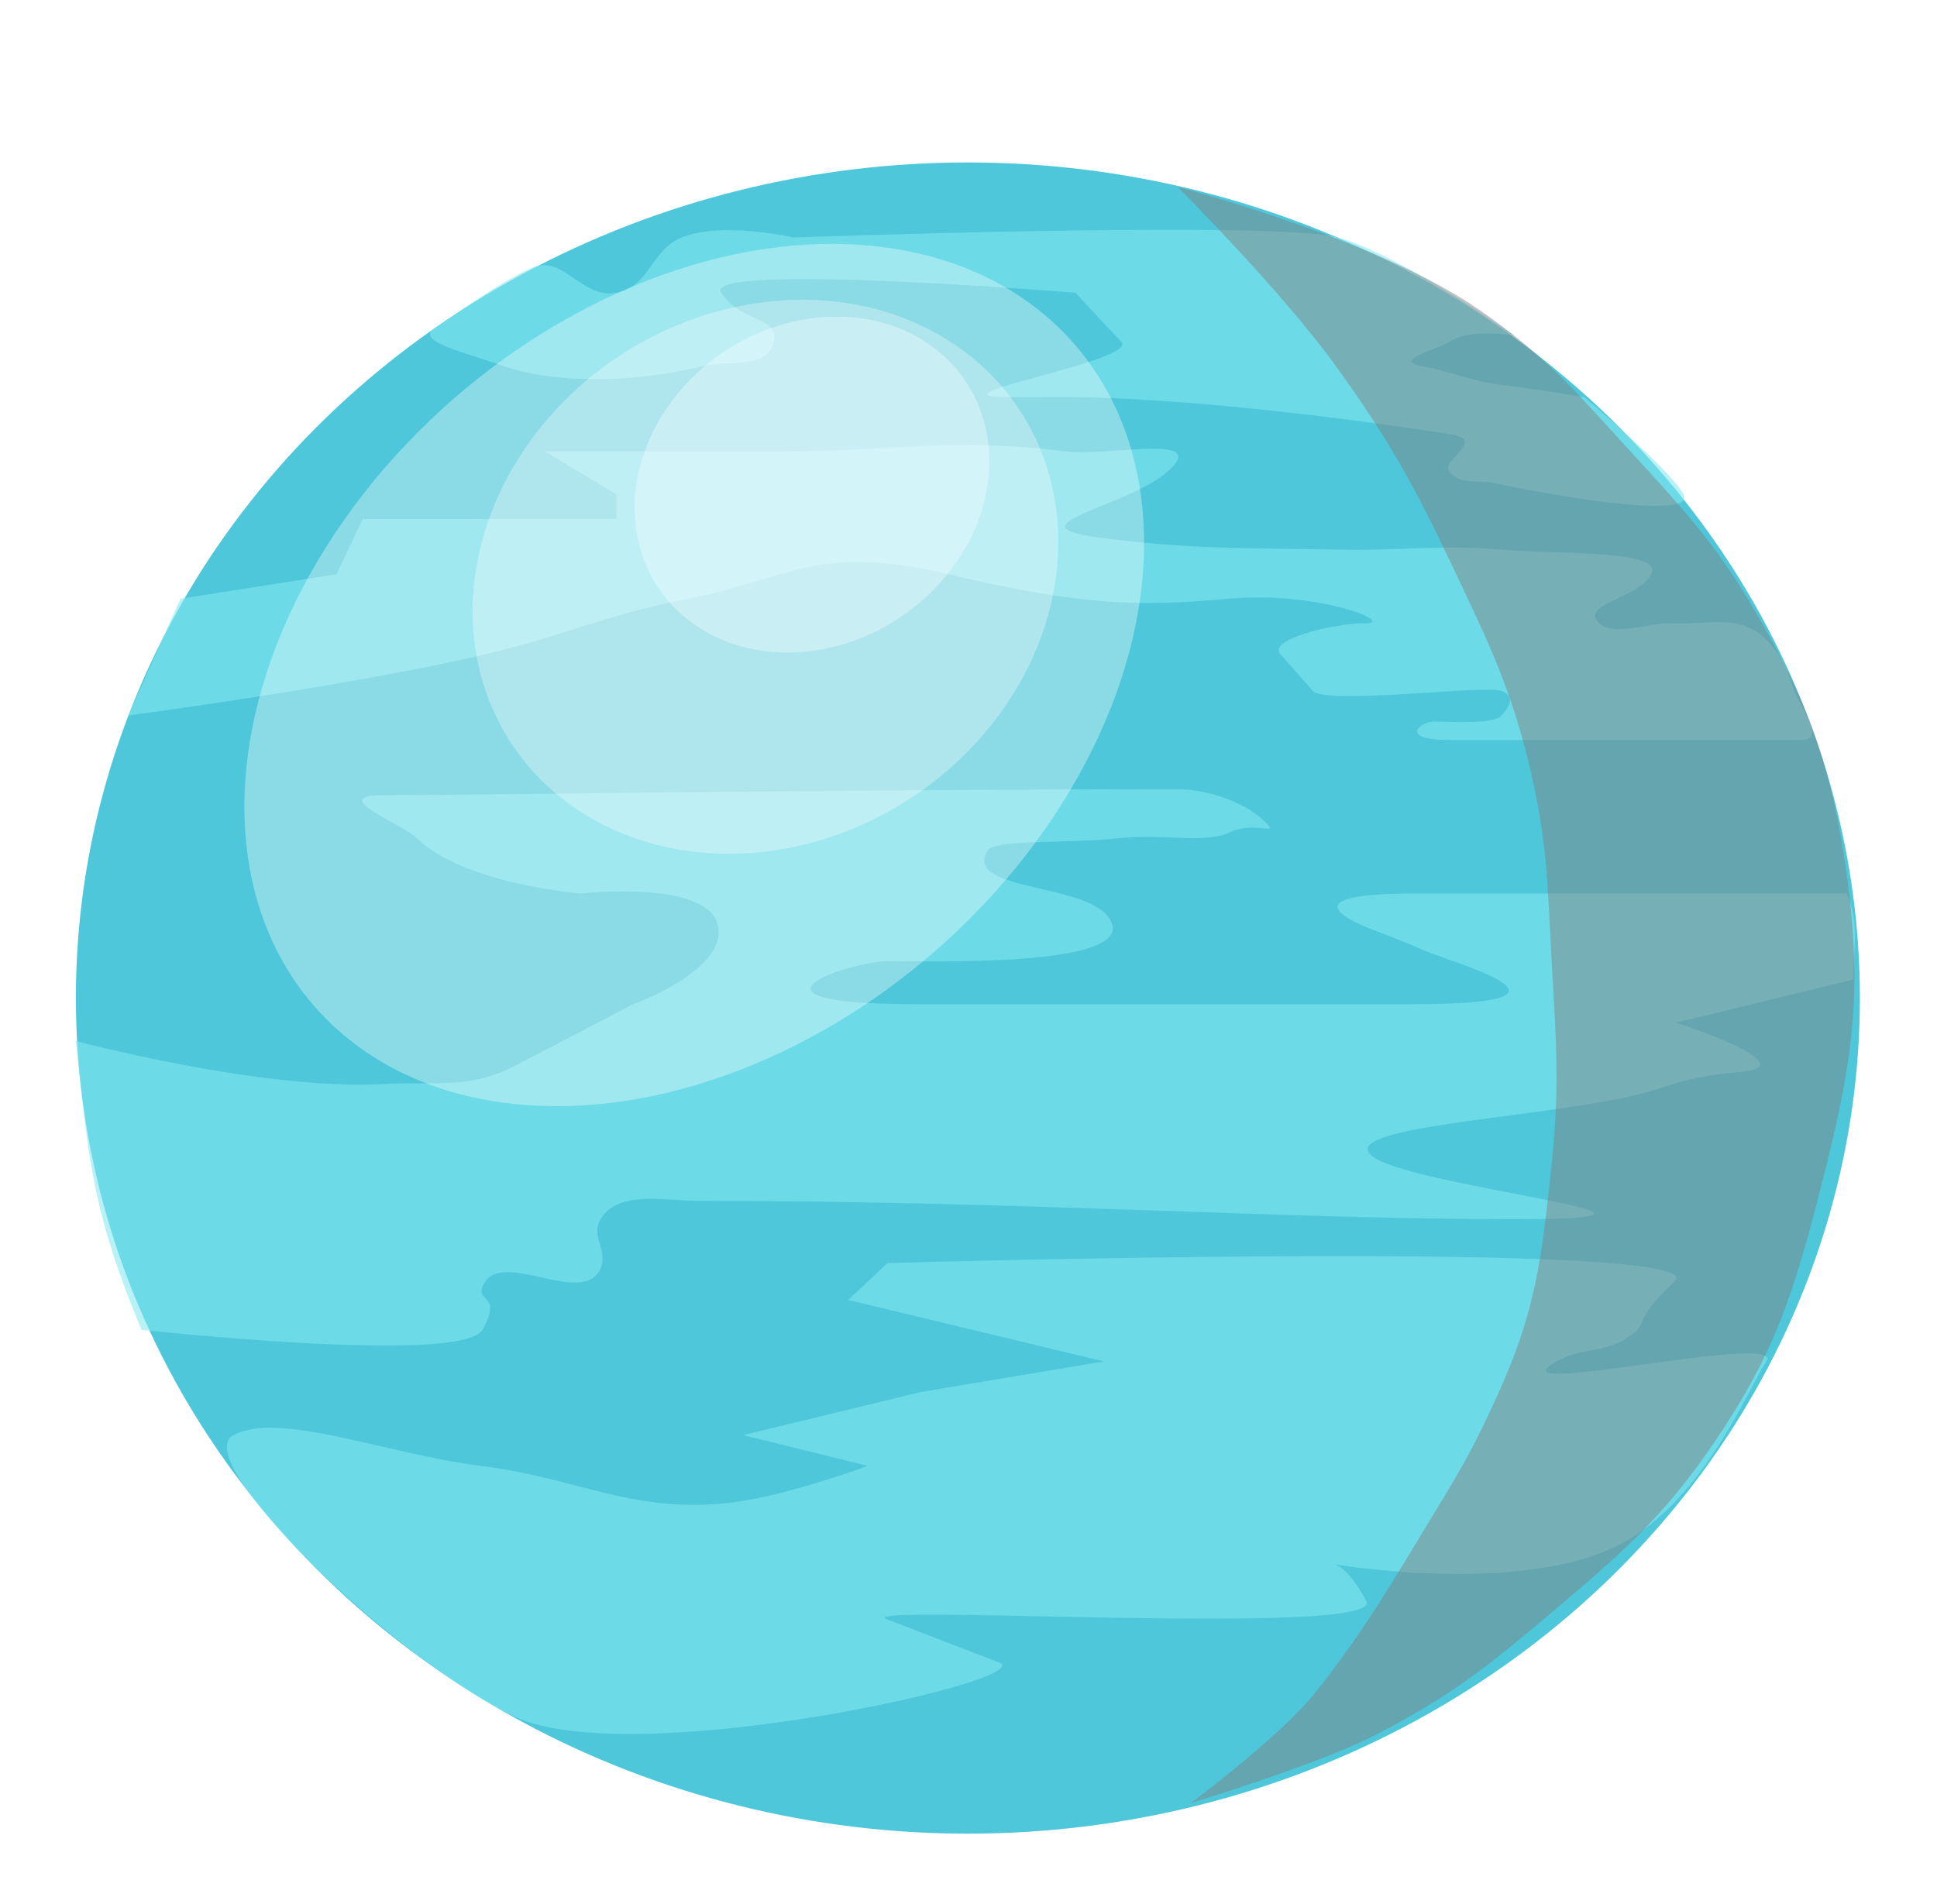 <svg width="119" height="117" viewBox="0 0 119 117" fill="none" xmlns="http://www.w3.org/2000/svg">
<g filter="url(#filter0_d)">
<ellipse cx="59.462" cy="57.331" rx="54.8" ry="51.348" fill="#4DC7D9"/>
<path d="M68.327 52.8C69.133 55.439 57.044 55.061 54.627 55.061C52.209 55.061 44.279 57.704 56.239 57.704H86.862C98.821 57.704 88.954 55.102 87.265 54.311C86.421 53.915 84.445 53.173 84.445 53.173C84.445 53.173 77.997 50.908 86.862 50.908C95.727 50.908 102.913 50.913 113.456 50.913C114.262 52.8 113.859 54.13 113.859 56.194L102.98 58.837C102.98 58.837 111.039 61.484 107.009 61.857C102.98 62.23 102.83 62.763 100.159 63.367C94.001 64.762 81.624 65.26 84.445 67.143C87.265 69.026 107.009 70.919 92.906 70.919C78.803 70.919 62.611 69.791 42.941 69.791C40.739 69.791 37.99 69.126 36.897 70.919C36.273 71.943 37.368 72.845 36.897 73.939C35.823 76.434 30.607 72.537 29.645 75.072C29.275 76.044 30.853 75.537 29.645 77.715C28.436 79.892 8.692 77.715 8.692 77.715C5.871 70.919 5.468 67.903 4.662 59.969C4.662 59.969 16.137 63.037 23.6 62.612C26.777 62.431 28.827 62.954 31.659 61.48L38.912 57.704C38.912 57.704 44.286 55.779 44.15 53.173C43.982 49.957 35.689 50.908 35.689 50.908C35.689 50.908 28.51 50.337 25.615 47.51C24.678 46.595 19.974 44.864 23.6 44.867C27.227 44.87 53.316 44.494 72.356 44.494C74.087 44.494 76.386 45.245 77.594 46.382C78.803 47.519 77.192 46.387 75.58 47.137C73.968 47.887 71.544 47.208 68.73 47.51C65.507 47.856 61.108 47.554 60.671 48.27C59.059 50.908 67.521 50.162 68.327 52.8Z" fill="#85E9F2" fill-opacity="0.58"/>
<path d="M14.334 84.19C17.154 82.68 23.734 85.357 29.539 86.078C35.541 86.823 38.842 89.032 44.851 88.343C48.262 87.952 53.313 86.078 53.313 86.078L45.657 84.19L56.536 81.547L67.819 79.659L52.104 75.883L54.522 73.618C54.522 73.618 105.695 72.108 102.875 74.751C100.054 77.394 101.501 77.154 100.054 78.149C98.569 79.17 97.204 78.776 95.622 79.659C91.295 82.073 109.725 77.771 108.516 79.659C107.307 81.547 104.8 87.764 100.054 90.608C94.329 94.04 82.98 92.291 81.991 92.13C82.21 92.185 82.935 92.507 83.936 94.384C85.145 96.649 51.847 94.484 54.522 95.517L61.372 98.159C64.047 99.192 38.913 104.851 31.66 101.506C24.407 98.159 11.513 85.7 14.334 84.19Z" fill="#85E9F2" fill-opacity="0.58"/>
<path d="M88.072 40.34C89.079 40.34 91.757 40.533 92.247 39.964C92.641 39.505 93.198 38.834 92.247 38.455C91.296 38.075 81.433 39.339 80.652 38.455L78.653 36.191C77.872 35.306 81.852 34.304 83.851 34.304C85.85 34.304 81.007 32.294 75.455 32.795C69.902 33.295 66.396 33.207 58.263 31.285C50.129 29.363 48.42 31.611 42.27 32.795C37.332 33.745 34.766 35.037 29.876 36.191C21.409 38.188 7.887 39.964 7.887 39.964L11.085 32.795L20.681 31.285L22.28 27.89H31.076H37.873V26.38L33.475 23.739H36.673H47.868C54.738 23.739 58.652 22.864 65.459 23.739C67.978 24.063 74.255 22.607 71.856 24.871C69.457 27.135 61.861 28.267 67.458 29.021C73.056 29.776 76.467 29.657 82.251 29.776C86.154 29.856 88.359 29.448 92.247 29.776C95.877 30.082 102.242 29.776 101.442 31.285C100.643 32.795 96.995 33.125 98.244 34.304C99.127 35.138 101.33 34.255 102.578 34.304C105.093 34.402 106.607 33.759 108.219 35.054C109.443 36.038 109.831 37.322 110.234 38.455C110.637 39.587 112.249 41.473 110.637 41.473H89.048C85.85 41.473 87.288 40.34 88.072 40.34Z" fill="#85E9F2" fill-opacity="0.58"/>
<path d="M103.425 26.371C104.231 27.881 96.457 26.677 91.854 25.693C90.737 25.454 89.655 25.84 89.034 24.938C88.521 24.195 91.451 23.05 89.034 22.673C86.616 22.295 75.084 20.539 66.066 20.407C65.75 20.403 65.626 20.4 65.584 20.398C65.501 20.401 64.931 20.407 62.036 20.407C56.395 20.407 69.988 18.189 68.886 17.009L66.066 13.989C66.066 13.989 43.098 12.101 44.307 13.989C45.516 15.877 47.87 15.372 47.531 17.009C47.18 18.703 44.882 18.09 43.098 18.52C38.526 19.62 33.831 19.494 31.01 18.52C28.189 17.545 25.772 17.009 26.578 16.254C27.787 15.499 30.204 13.611 32.622 12.479C34.582 11.56 35.709 14.384 37.86 13.989C39.938 13.607 39.949 11.383 41.889 10.591C44.342 9.589 48.739 10.591 48.739 10.591C48.739 10.591 78.311 9.535 82.183 10.591C86.056 11.646 93.063 16.632 93.063 16.632C93.063 16.632 90.377 16.123 89.034 17.009C88.305 17.489 85.407 18.142 87.422 18.52C89.436 18.897 90.326 19.424 92.257 19.652C94.287 19.892 97.339 20.407 97.339 20.407C97.339 20.407 102.619 24.861 103.425 26.371Z" fill="#85E9F2" fill-opacity="0.58"/>
<path d="M90.893 15.045C84.553 10.639 72.357 7.494 72.357 7.494C72.357 7.494 78.707 13.847 82.028 18.443C85.345 23.032 86.882 25.836 89.281 30.902C91.582 35.762 92.941 38.539 94.116 43.739C95.099 48.088 95.078 50.627 95.325 55.066C95.595 59.925 95.839 62.684 95.325 67.526C94.735 73.08 94.421 76.355 92.102 81.496C90.619 84.78 89.96 85.95 88.072 89.047C85.554 93.175 83.845 96.179 80.819 99.996C78.692 102.679 73.163 106.792 73.163 106.792C73.163 106.792 80.856 104.479 84.446 102.639C89.084 100.261 91.4 98.406 95.325 95.088C99.71 91.38 102.237 89.191 105.399 84.516C109.105 79.034 110.224 75.345 111.846 69.036C113.73 61.703 114.505 57.259 113.457 49.78C112.531 43.169 111.226 39.398 107.816 33.545C105.388 29.378 103.455 27.336 100.16 23.729C96.832 20.085 95.004 17.902 90.893 15.045Z" fill="#818181" fill-opacity="0.47"/>
<ellipse rx="30.898" ry="22.61" transform="matrix(0.704 -0.71 0.754 0.657 42.65 37.481)" fill="white" fill-opacity="0.35"/>
<ellipse rx="18.546" ry="16.417" transform="matrix(0.704 -0.71 0.754 0.657 47.027 31.442)" fill="white" fill-opacity="0.31"/>
<ellipse rx="11.304" ry="9.874" transform="matrix(0.704 -0.71 0.754 0.657 49.886 25.778)" fill="white" fill-opacity="0.33"/>
</g>
<defs>
<filter id="filter0_d" x="0.662" y="5.983" width="117.6" height="110.696" filterUnits="userSpaceOnUse" color-interpolation-filters="sRGB">
<feFlood flood-opacity="0" result="BackgroundImageFix"/>
<feColorMatrix in="SourceAlpha" type="matrix" values="0 0 0 0 0 0 0 0 0 0 0 0 0 0 0 0 0 0 127 0"/>
<feOffset dy="4"/>
<feGaussianBlur stdDeviation="2"/>
<feColorMatrix type="matrix" values="0 0 0 0 0 0 0 0 0 0 0 0 0 0 0 0 0 0 0.25 0"/>
<feBlend mode="normal" in2="BackgroundImageFix" result="effect1_dropShadow"/>
<feBlend mode="normal" in="SourceGraphic" in2="effect1_dropShadow" result="shape"/>
</filter>
</defs>
</svg>
